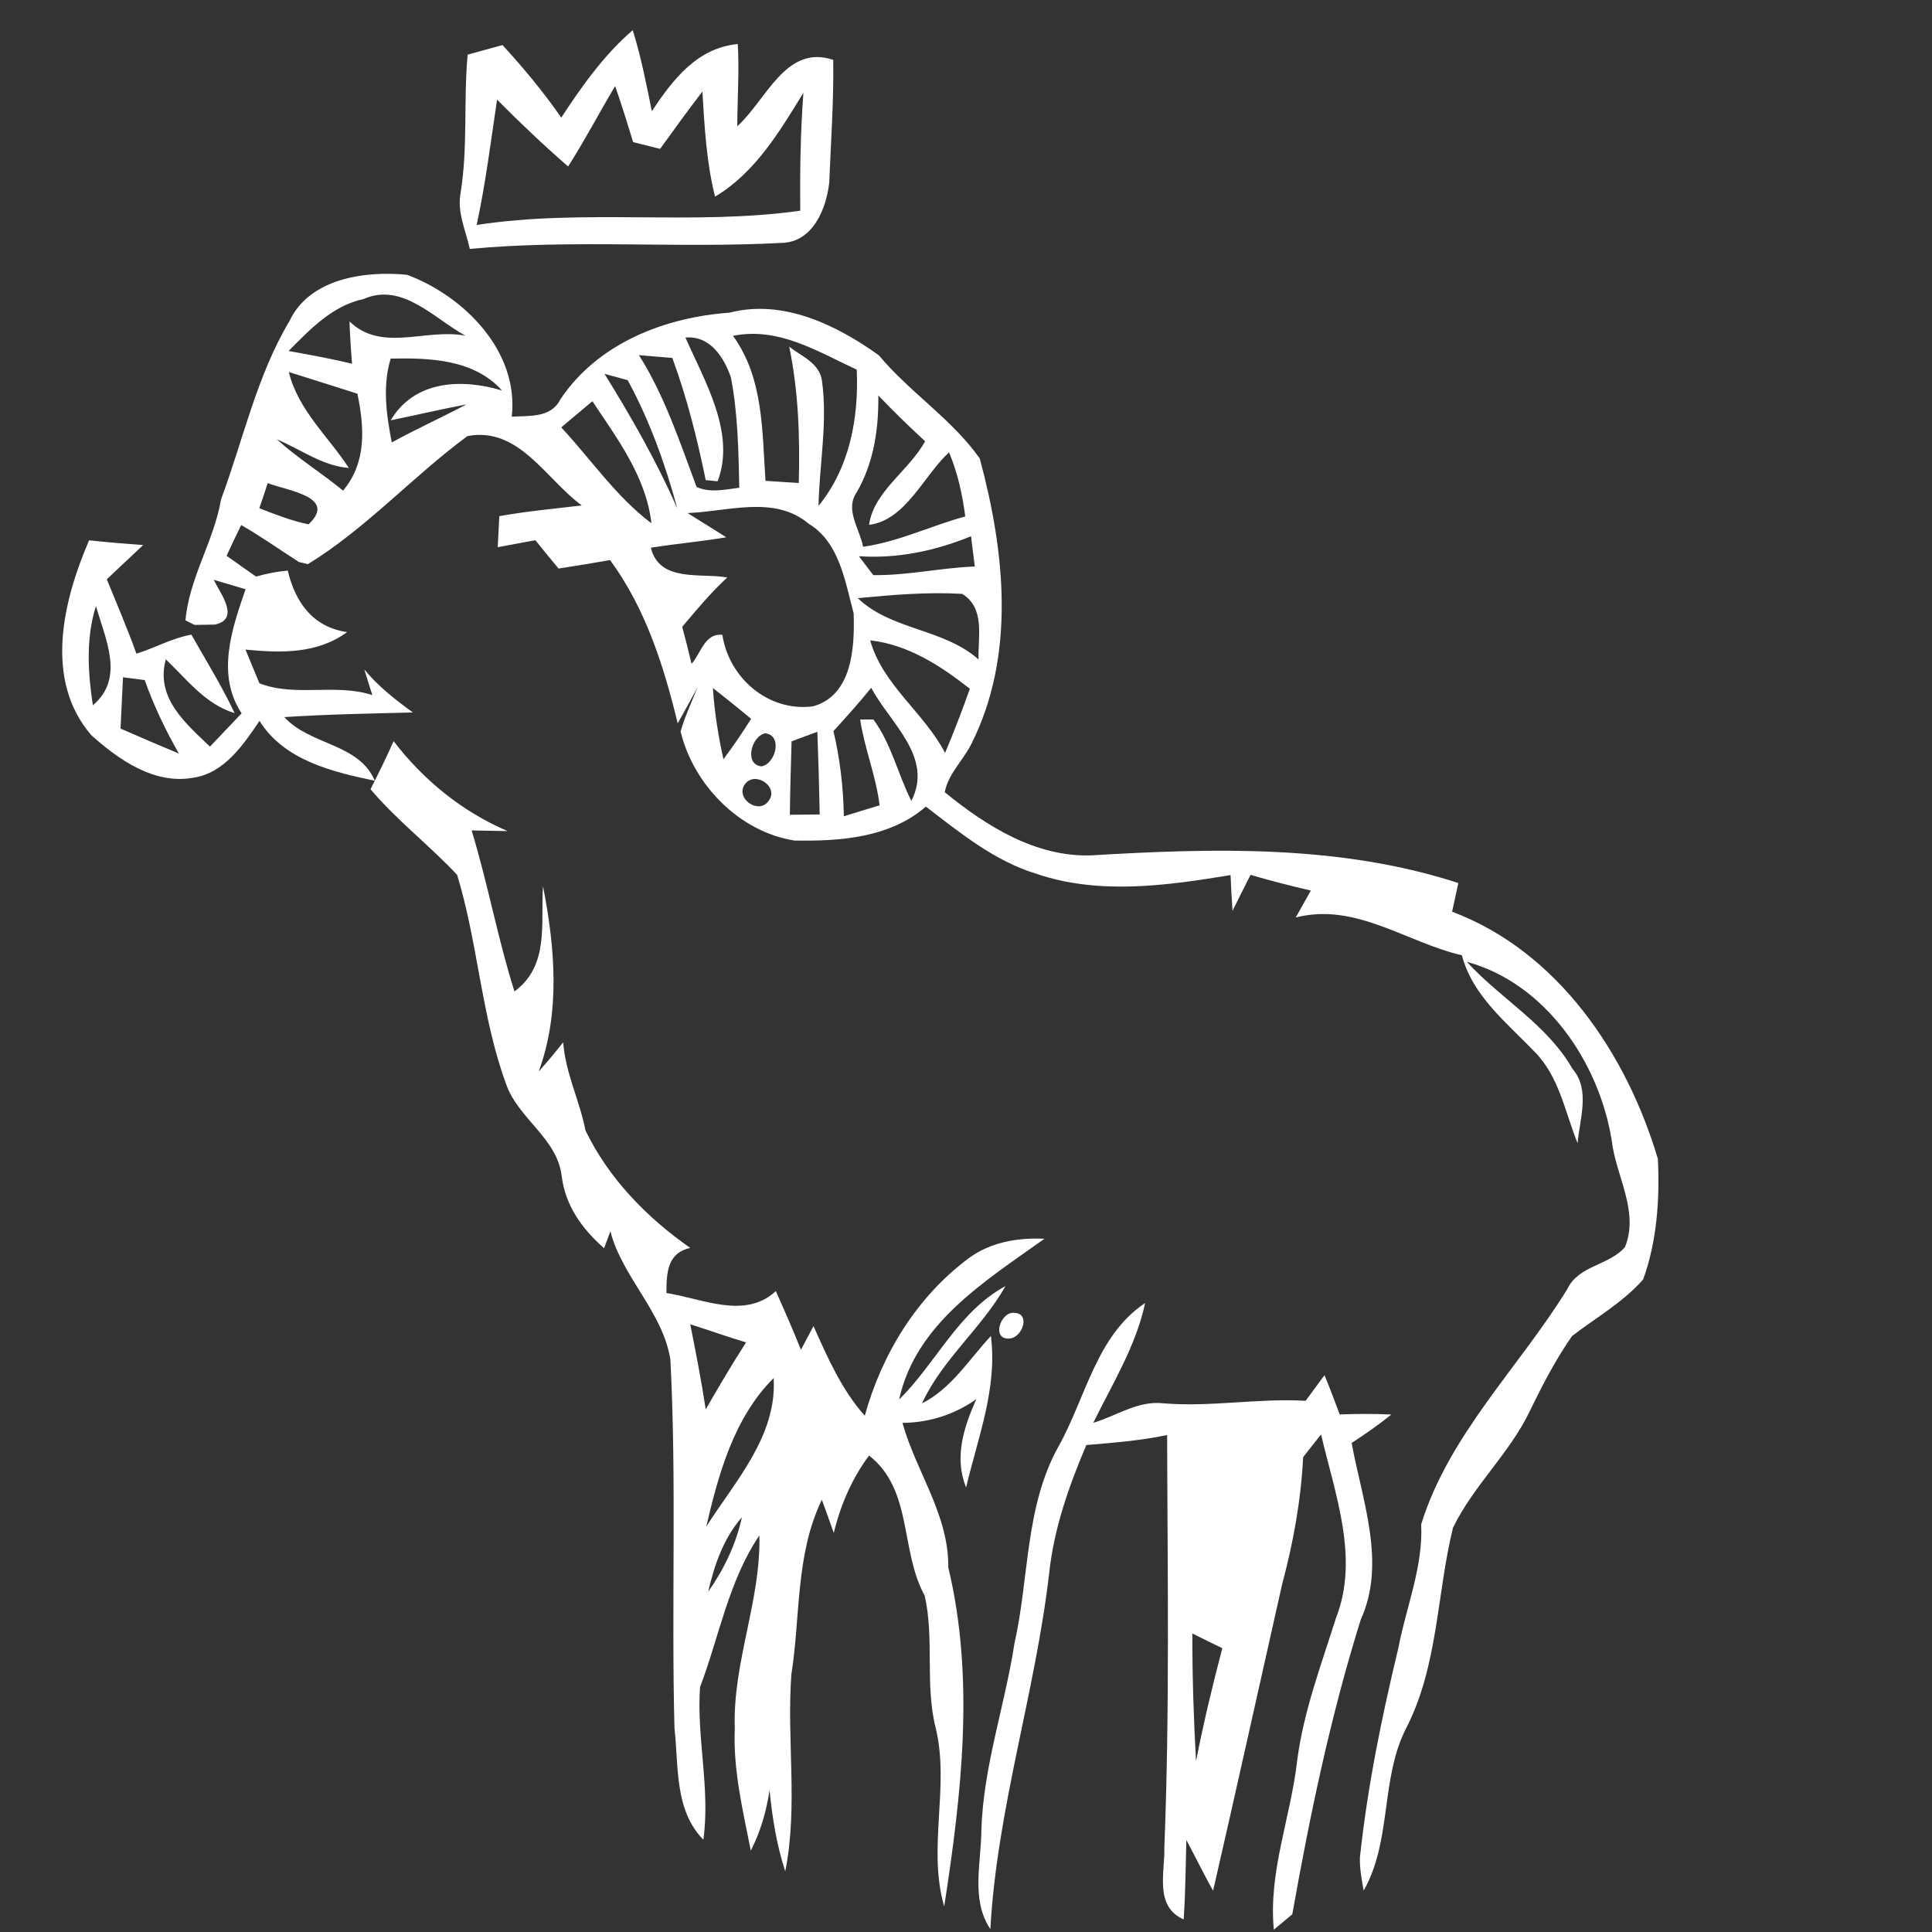 <?xml version="1.0" encoding="UTF-8" ?>
<!DOCTYPE svg PUBLIC "-//W3C//DTD SVG 1.1//EN" "http://www.w3.org/Graphics/SVG/1.1/DTD/svg11.dtd">
<svg width="180pt" height="180pt" viewBox="0 0 180 180" version="1.1" xmlns="http://www.w3.org/2000/svg">
<rect x="0" y="0" width="180" height="180" fill="#333333" stroke="none"/>
<g id="#ffffffff">
<path fill="#ffffff" opacity="1.00" d=" M 52.29 10.96 C 54.22 8.02 56.26 5.13 58.95 2.81 C 59.72 5.28 60.22 7.82 60.73 10.36 C 62.69 7.41 64.94 4.47 68.74 4.10 C 68.88 6.65 68.70 9.21 68.69 11.76 C 71.39 9.35 73.20 4.08 77.63 5.58 C 77.69 9.39 77.41 13.19 77.26 17.00 C 76.99 19.45 75.73 22.57 72.83 22.63 C 63.16 23.15 53.43 22.29 43.77 23.19 C 43.40 21.50 42.59 19.82 42.90 18.05 C 43.61 13.76 43.17 9.40 43.57 5.09 C 44.65 4.79 45.74 4.49 46.82 4.20 C 48.78 6.34 50.64 8.57 52.29 10.96 M 52.93 15.51 C 50.64 13.52 48.44 11.43 46.31 9.28 C 45.73 13.18 45.24 17.10 44.41 20.96 C 54.40 19.42 64.57 21.04 74.56 19.63 C 74.52 15.96 74.58 12.30 74.85 8.65 C 72.62 12.27 70.37 16.08 66.62 18.32 C 65.81 15.11 65.64 11.81 65.44 8.53 C 64.09 10.29 62.79 12.08 61.50 13.87 C 60.66 13.66 59.82 13.45 58.99 13.24 C 58.45 11.49 57.91 9.74 57.31 8.02 C 55.83 10.50 54.49 13.07 52.93 15.51 Z" />
<path fill="#ffffff" opacity="1.00" d=" M 26.98 29.89 C 28.87 25.92 34.01 25.22 37.92 25.60 C 43.24 27.58 48.37 32.74 47.68 38.82 C 49.31 38.72 51.32 38.96 52.20 37.22 C 55.68 31.99 61.92 29.56 67.98 29.13 C 72.95 27.84 77.94 30.28 81.88 33.10 C 84.76 36.56 88.68 39.03 91.28 42.71 C 93.63 51.42 94.67 61.12 90.44 69.43 C 89.67 70.90 88.33 72.14 88.02 73.81 C 91.90 76.97 96.53 79.89 101.72 79.69 C 113.12 79.01 124.87 78.69 135.87 82.27 C 135.68 83.16 135.48 84.05 135.29 84.94 C 145.18 88.67 151.56 98.21 154.46 107.97 C 154.64 111.74 154.38 115.63 153.09 119.20 C 151.21 121.34 148.71 122.75 146.47 124.47 C 144.93 126.67 143.69 129.07 142.52 131.49 C 140.63 135.42 137.27 138.42 135.37 142.34 C 133.85 148.54 133.99 155.22 131.01 161.01 C 128.59 165.74 129.70 171.47 127.05 176.14 C 126.87 175.12 126.67 174.10 126.70 173.06 C 127.40 166.48 128.73 159.98 130.28 153.55 C 131.01 149.71 132.60 145.98 132.41 142.01 C 135.00 133.66 141.52 127.41 146.03 120.09 C 147.06 117.89 149.94 117.90 151.40 116.18 C 152.74 112.82 150.54 109.57 150.16 106.25 C 148.99 98.95 143.97 91.60 136.66 89.61 C 139.82 93.07 144.13 95.42 146.51 99.59 C 148.19 101.54 147.17 104.25 146.98 106.51 C 145.81 103.62 145.27 100.31 142.99 98.01 C 140.40 95.29 137.20 92.81 136.20 89.00 C 131.02 87.80 126.30 84.05 120.72 85.48 C 121.19 84.64 121.66 83.81 122.13 82.97 C 120.24 82.54 118.37 82.05 116.51 81.51 C 115.95 82.62 115.38 83.74 114.83 84.86 C 114.75 83.75 114.70 82.64 114.65 81.53 C 108.69 82.51 102.41 83.40 96.56 81.41 C 92.65 80.22 89.45 77.59 86.26 75.15 C 82.91 78.06 78.25 78.39 74.01 78.31 C 68.90 77.51 64.60 73.11 63.41 68.15 C 63.81 66.74 64.44 65.42 64.98 64.06 C 64.38 65.17 63.76 66.28 63.14 67.39 C 61.84 62.03 60.14 56.67 56.84 52.18 C 55.24 52.46 53.64 52.73 52.04 52.97 C 51.31 52.10 50.59 51.21 49.88 50.33 C 48.71 50.55 47.54 50.77 46.37 50.98 C 46.41 50.25 46.48 48.81 46.52 48.09 C 49.06 47.63 51.64 47.40 54.20 47.09 C 50.86 44.64 48.33 39.71 43.55 40.63 C 38.45 44.39 34.13 49.22 28.69 52.56 L 27.85 52.36 C 26.05 51.21 24.32 49.97 22.47 48.92 C 22.01 49.87 21.55 50.82 21.11 51.78 C 22.02 52.43 22.94 53.08 23.86 53.72 C 24.83 53.44 25.81 53.25 26.81 53.16 C 27.51 56.12 29.15 58.43 32.34 58.89 C 29.55 60.94 26.15 60.84 22.87 60.52 C 23.19 61.31 23.84 62.87 24.17 63.66 C 27.52 64.97 31.25 63.64 34.69 64.76 C 34.50 64.16 34.12 62.97 33.94 62.37 C 35.23 63.94 36.83 65.19 38.47 66.38 C 34.47 66.48 30.48 66.55 26.49 66.81 C 28.90 69.46 33.43 69.23 34.92 72.74 C 30.97 71.92 26.44 70.82 24.18 67.16 C 22.65 69.42 20.87 72.07 17.94 72.47 C 14.33 73.09 11.05 70.77 8.51 68.50 C 4.07 63.36 5.87 55.97 8.30 50.34 C 9.97 50.52 11.65 50.66 13.34 50.78 C 12.21 51.85 11.08 52.90 9.95 53.97 C 10.89 56.28 11.87 58.56 12.71 60.90 C 14.44 60.37 16.05 59.44 17.83 59.13 C 19.20 61.55 20.67 63.92 21.86 66.44 C 19.13 65.61 17.42 63.31 15.45 61.43 C 14.47 65.02 17.26 67.35 19.56 69.56 C 20.54 68.52 21.52 67.49 22.51 66.46 C 20.13 62.85 21.60 58.59 22.88 54.90 C 22.14 54.68 20.66 54.24 19.92 54.02 C 20.49 55.26 22.43 57.66 20.03 58.19 C 19.55 58.20 18.60 58.22 18.12 58.22 L 17.28 57.80 C 17.62 53.85 19.93 50.43 20.59 46.54 C 22.66 40.97 23.91 35.04 26.98 29.89 M 33.87 27.86 C 30.97 28.48 28.89 30.68 26.89 32.70 C 28.87 33.06 30.85 33.41 32.80 33.89 C 32.69 32.57 32.61 31.26 32.56 29.94 C 35.58 32.88 39.69 30.55 43.37 31.28 C 40.44 29.68 37.49 26.27 33.87 27.86 M 68.29 31.29 C 71.15 35.22 71.00 40.18 71.32 44.80 C 72.09 44.85 73.64 44.95 74.42 45.00 C 74.53 40.74 74.40 36.49 73.53 32.30 C 74.68 33.20 76.35 33.82 76.58 35.47 C 77.12 39.35 76.34 43.25 76.26 47.13 C 79.17 43.56 80.02 38.94 79.82 34.44 C 76.16 32.74 72.51 30.43 68.29 31.29 M 63.86 31.45 C 65.66 35.54 68.57 40.36 66.86 44.84 C 66.58 44.81 66.02 44.75 65.75 44.73 C 64.96 40.87 64.00 37.05 62.64 33.35 C 61.86 33.28 60.31 33.16 59.53 33.09 C 61.94 36.90 63.33 41.18 64.90 45.37 C 66.15 45.94 67.57 45.61 68.88 45.44 C 68.80 42.01 68.75 38.55 68.10 35.17 C 67.45 33.28 66.14 31.24 63.86 31.45 M 36.40 33.41 C 35.62 35.98 36.00 38.63 36.50 41.22 C 38.78 39.97 41.16 38.89 43.46 37.68 C 41.10 38.12 38.76 38.68 36.40 39.16 C 38.62 35.41 43.03 35.26 46.77 36.38 C 44.16 33.47 40.03 33.33 36.40 33.41 M 26.91 34.66 C 27.78 38.22 30.57 40.63 32.50 43.60 C 30.02 43.40 28.02 41.86 25.79 40.93 C 27.72 42.68 29.95 44.05 31.96 45.71 C 34.17 43.09 33.95 39.83 33.30 36.68 C 31.17 36.01 29.04 35.32 26.91 34.66 M 56.32 34.83 C 58.83 38.87 61.17 42.99 63.10 47.35 C 61.98 43.24 60.52 39.16 58.48 35.42 C 57.94 35.27 56.86 34.98 56.32 34.83 M 81.83 36.84 C 81.87 39.98 81.41 43.09 79.83 45.85 C 78.68 47.49 80.10 49.26 80.41 50.94 C 83.72 50.48 86.73 48.98 89.93 48.12 C 89.67 46.07 89.22 44.05 88.42 42.14 C 86.04 44.34 84.38 48.47 80.97 48.90 C 81.39 45.79 84.71 43.84 86.19 41.11 C 84.69 39.73 83.23 38.31 81.83 36.84 M 52.29 39.82 C 55.08 42.81 57.39 46.27 60.69 48.75 C 60.20 44.43 57.52 40.88 55.19 37.38 C 54.22 38.20 53.26 39.01 52.29 39.82 M 24.94 45.01 C 24.69 45.79 24.43 46.58 24.16 47.35 C 25.66 47.93 27.16 48.53 28.75 48.85 C 31.46 46.28 26.76 45.72 24.94 45.01 M 64.06 47.80 C 65.26 48.56 66.47 49.29 67.66 50.06 C 65.33 50.45 62.97 50.66 60.64 51.03 C 61.43 54.29 65.28 53.36 67.76 53.80 C 66.23 55.21 64.90 56.81 63.56 58.40 C 63.87 59.54 64.16 60.69 64.43 61.85 C 65.30 60.88 65.67 58.95 67.30 59.15 C 67.92 63.17 71.58 66.34 75.73 65.81 C 79.42 64.81 79.64 60.28 79.53 57.13 C 78.73 54.16 78.21 50.53 75.35 48.80 C 72.16 46.10 67.80 47.67 64.06 47.80 M 80.02 51.82 C 80.36 52.26 81.03 53.14 81.36 53.58 C 84.53 53.63 87.65 52.90 90.82 52.78 C 90.73 52.07 90.55 50.67 90.47 49.96 C 87.15 51.32 83.62 52.07 80.02 51.82 M 79.92 55.73 C 83.07 58.74 87.88 58.53 91.17 61.44 C 91.10 59.32 91.81 56.68 89.65 55.33 C 86.40 55.14 83.15 55.42 79.92 55.73 M 8.94 56.46 C 7.99 59.47 8.19 62.64 8.65 65.71 C 11.66 63.19 9.80 59.52 8.94 56.46 M 81.07 59.66 C 82.25 63.84 86.09 66.38 88.05 70.15 C 88.88 68.19 89.64 66.19 90.36 64.17 C 87.62 62.02 84.62 60.06 81.07 59.66 M 11.46 63.10 C 11.39 64.69 11.30 66.28 11.23 67.88 C 13.04 68.67 14.85 69.45 16.67 70.21 C 15.41 68.02 14.33 65.74 13.48 63.36 C 12.97 63.30 11.97 63.17 11.46 63.10 M 77.65 68.12 C 78.27 70.72 78.57 73.38 78.62 76.05 C 79.73 75.71 80.84 75.36 81.95 75.03 C 81.62 72.30 80.54 69.73 80.14 67.04 C 80.45 67.03 81.06 67.03 81.37 67.03 C 83.05 69.30 83.65 72.13 84.91 74.62 C 87.00 70.53 82.93 67.39 81.17 64.08 C 80.05 65.47 78.85 66.79 77.65 68.12 M 66.42 64.10 C 66.56 66.33 66.92 68.55 67.40 70.74 C 68.31 69.52 69.17 68.26 69.98 66.97 C 68.81 66.00 67.62 65.04 66.42 64.10 M 71.30 68.32 C 70.02 68.55 69.29 71.22 70.94 71.40 C 72.26 71.18 72.95 68.51 71.30 68.32 M 73.75 69.07 C 73.69 71.35 73.61 73.63 73.59 75.91 C 74.29 75.90 75.68 75.89 76.37 75.88 C 76.32 73.31 76.25 70.75 76.15 68.18 C 75.55 68.40 74.35 68.85 73.75 69.07 M 69.41 73.05 C 68.45 74.36 70.68 75.95 71.61 74.62 C 72.61 73.30 70.35 71.79 69.41 73.05 Z" />
<path fill="#ffffff" opacity="1.00" d=" M 36.67 69.05 C 39.46 72.69 43.06 75.62 47.29 77.43 C 46.45 77.42 44.78 77.39 43.94 77.37 C 45.45 82.32 46.37 87.43 47.93 92.37 C 51.20 89.96 50.36 86.06 50.59 82.56 C 51.70 88.24 52.23 94.29 50.19 99.83 C 50.98 98.95 51.73 98.04 52.47 97.11 C 52.68 99.97 54.01 102.55 54.55 105.33 C 56.74 109.84 60.25 113.42 64.31 116.27 C 62.13 116.74 62.10 118.65 62.09 120.47 C 65.42 120.97 69.39 122.97 72.28 120.29 C 73.09 122.10 73.89 123.91 74.62 125.76 C 75.01 125.02 75.40 124.28 75.79 123.55 C 77.11 126.48 78.40 129.47 80.57 131.90 C 82.16 126.15 85.43 120.81 90.25 117.23 C 92.28 115.72 94.83 115.30 97.31 115.41 C 91.84 119.33 85.32 123.28 83.77 130.39 C 87.22 126.99 89.26 122.22 93.68 119.82 C 91.47 123.74 87.80 126.63 85.90 130.75 C 88.65 129.36 90.28 126.66 92.32 124.47 C 92.94 129.33 91.11 133.93 90.01 138.58 C 88.87 135.79 89.80 132.95 90.96 130.36 C 88.91 131.80 86.58 132.54 84.08 132.57 C 85.36 137.14 88.40 141.11 88.35 146.03 C 90.84 156.41 89.58 167.19 87.97 177.62 C 86.39 172.17 88.49 166.51 87.19 161.04 C 86.15 156.98 87.07 152.69 86.15 148.66 C 83.84 144.47 85.06 138.81 80.97 135.61 C 79.37 137.75 78.31 140.22 77.68 142.82 C 77.32 141.78 76.95 140.76 76.57 139.73 C 74.10 144.84 74.59 150.55 73.73 156.00 C 73.28 162.11 74.37 168.29 73.16 174.35 C 72.36 171.90 71.95 169.35 71.70 166.79 C 71.40 168.74 70.86 170.65 69.95 172.42 C 69.21 168.66 68.29 164.89 68.46 161.03 C 68.24 154.93 70.90 149.15 70.75 143.05 C 67.88 147.30 67.01 152.46 65.22 157.19 C 64.89 161.94 66.19 166.66 65.53 171.40 C 62.82 168.64 63.24 164.57 62.84 161.02 C 62.54 149.58 63.05 138.13 62.46 126.69 C 61.77 122.23 57.99 119.04 56.87 114.72 C 56.72 115.11 56.42 115.90 56.28 116.29 C 54.23 114.50 52.66 112.31 52.33 109.55 C 51.88 106.00 48.28 104.24 47.15 100.99 C 44.84 94.70 44.54 87.89 42.59 81.51 C 40.01 78.75 36.97 76.43 34.52 73.53 C 35.27 72.05 36.00 70.57 36.67 69.05 M 64.31 123.38 C 64.83 126.02 65.35 128.65 65.75 131.31 C 66.96 129.21 68.19 127.11 69.51 125.07 C 67.77 124.54 66.04 123.93 64.31 123.38 M 65.80 142.23 C 68.51 137.97 72.40 133.79 72.08 128.39 C 68.39 132.07 66.95 137.30 65.80 142.23 M 65.98 148.30 C 67.45 146.21 68.58 143.87 69.12 141.36 C 67.41 143.32 66.55 145.81 65.98 148.30 Z" />
<path fill="#ffffff" opacity="1.00" d=" M 94.40 122.31 C 96.11 122.28 95.25 124.71 93.99 124.71 C 92.38 124.77 93.20 122.30 94.40 122.31 Z" />
<path fill="#ffffff" opacity="1.00" d=" M 98.63 134.74 C 101.15 130.24 102.15 124.42 106.69 121.40 C 105.83 125.42 103.64 128.92 101.86 132.56 C 104.00 131.92 106.02 130.48 108.34 130.74 C 112.78 131.12 117.20 130.25 121.64 130.51 C 122.08 129.91 122.96 128.72 123.40 128.12 C 123.90 129.33 124.36 130.55 124.82 131.78 C 126.42 131.72 128.02 131.71 129.63 131.79 C 128.45 132.74 127.20 133.61 125.93 134.44 C 126.91 139.80 129.18 145.62 126.78 150.89 C 123.97 159.87 122.04 169.11 120.40 178.35 C 119.97 178.71 119.11 179.42 118.68 179.78 C 118.16 174.37 120.27 169.28 120.86 163.99 C 121.46 159.42 123.10 155.09 124.48 150.72 C 126.66 145.16 124.37 139.16 123.08 133.64 C 122.66 134.17 121.83 135.23 121.41 135.76 C 121.21 139.76 120.50 143.70 119.46 147.57 C 117.31 157.10 115.21 166.64 113.02 176.16 C 112.15 174.60 111.37 173.00 110.53 171.43 C 110.46 173.89 110.45 176.36 110.28 178.83 C 107.52 177.61 108.55 174.43 108.48 172.08 C 108.99 159.30 108.77 146.49 108.74 133.70 C 106.26 134.22 103.73 134.42 101.21 134.63 C 99.59 138.45 98.19 142.41 97.75 146.56 C 96.46 157.72 92.89 168.48 92.27 179.73 C 90.44 177.00 91.41 173.62 91.43 170.57 C 91.60 164.62 93.61 158.97 94.51 153.14 C 95.90 147.00 95.48 140.39 98.63 134.74 M 111.09 152.19 C 111.08 156.15 111.21 160.12 111.43 164.08 C 112.13 160.54 112.96 157.04 113.88 153.56 C 112.95 153.11 112.01 152.65 111.09 152.19 Z" />
</g>
</svg>

